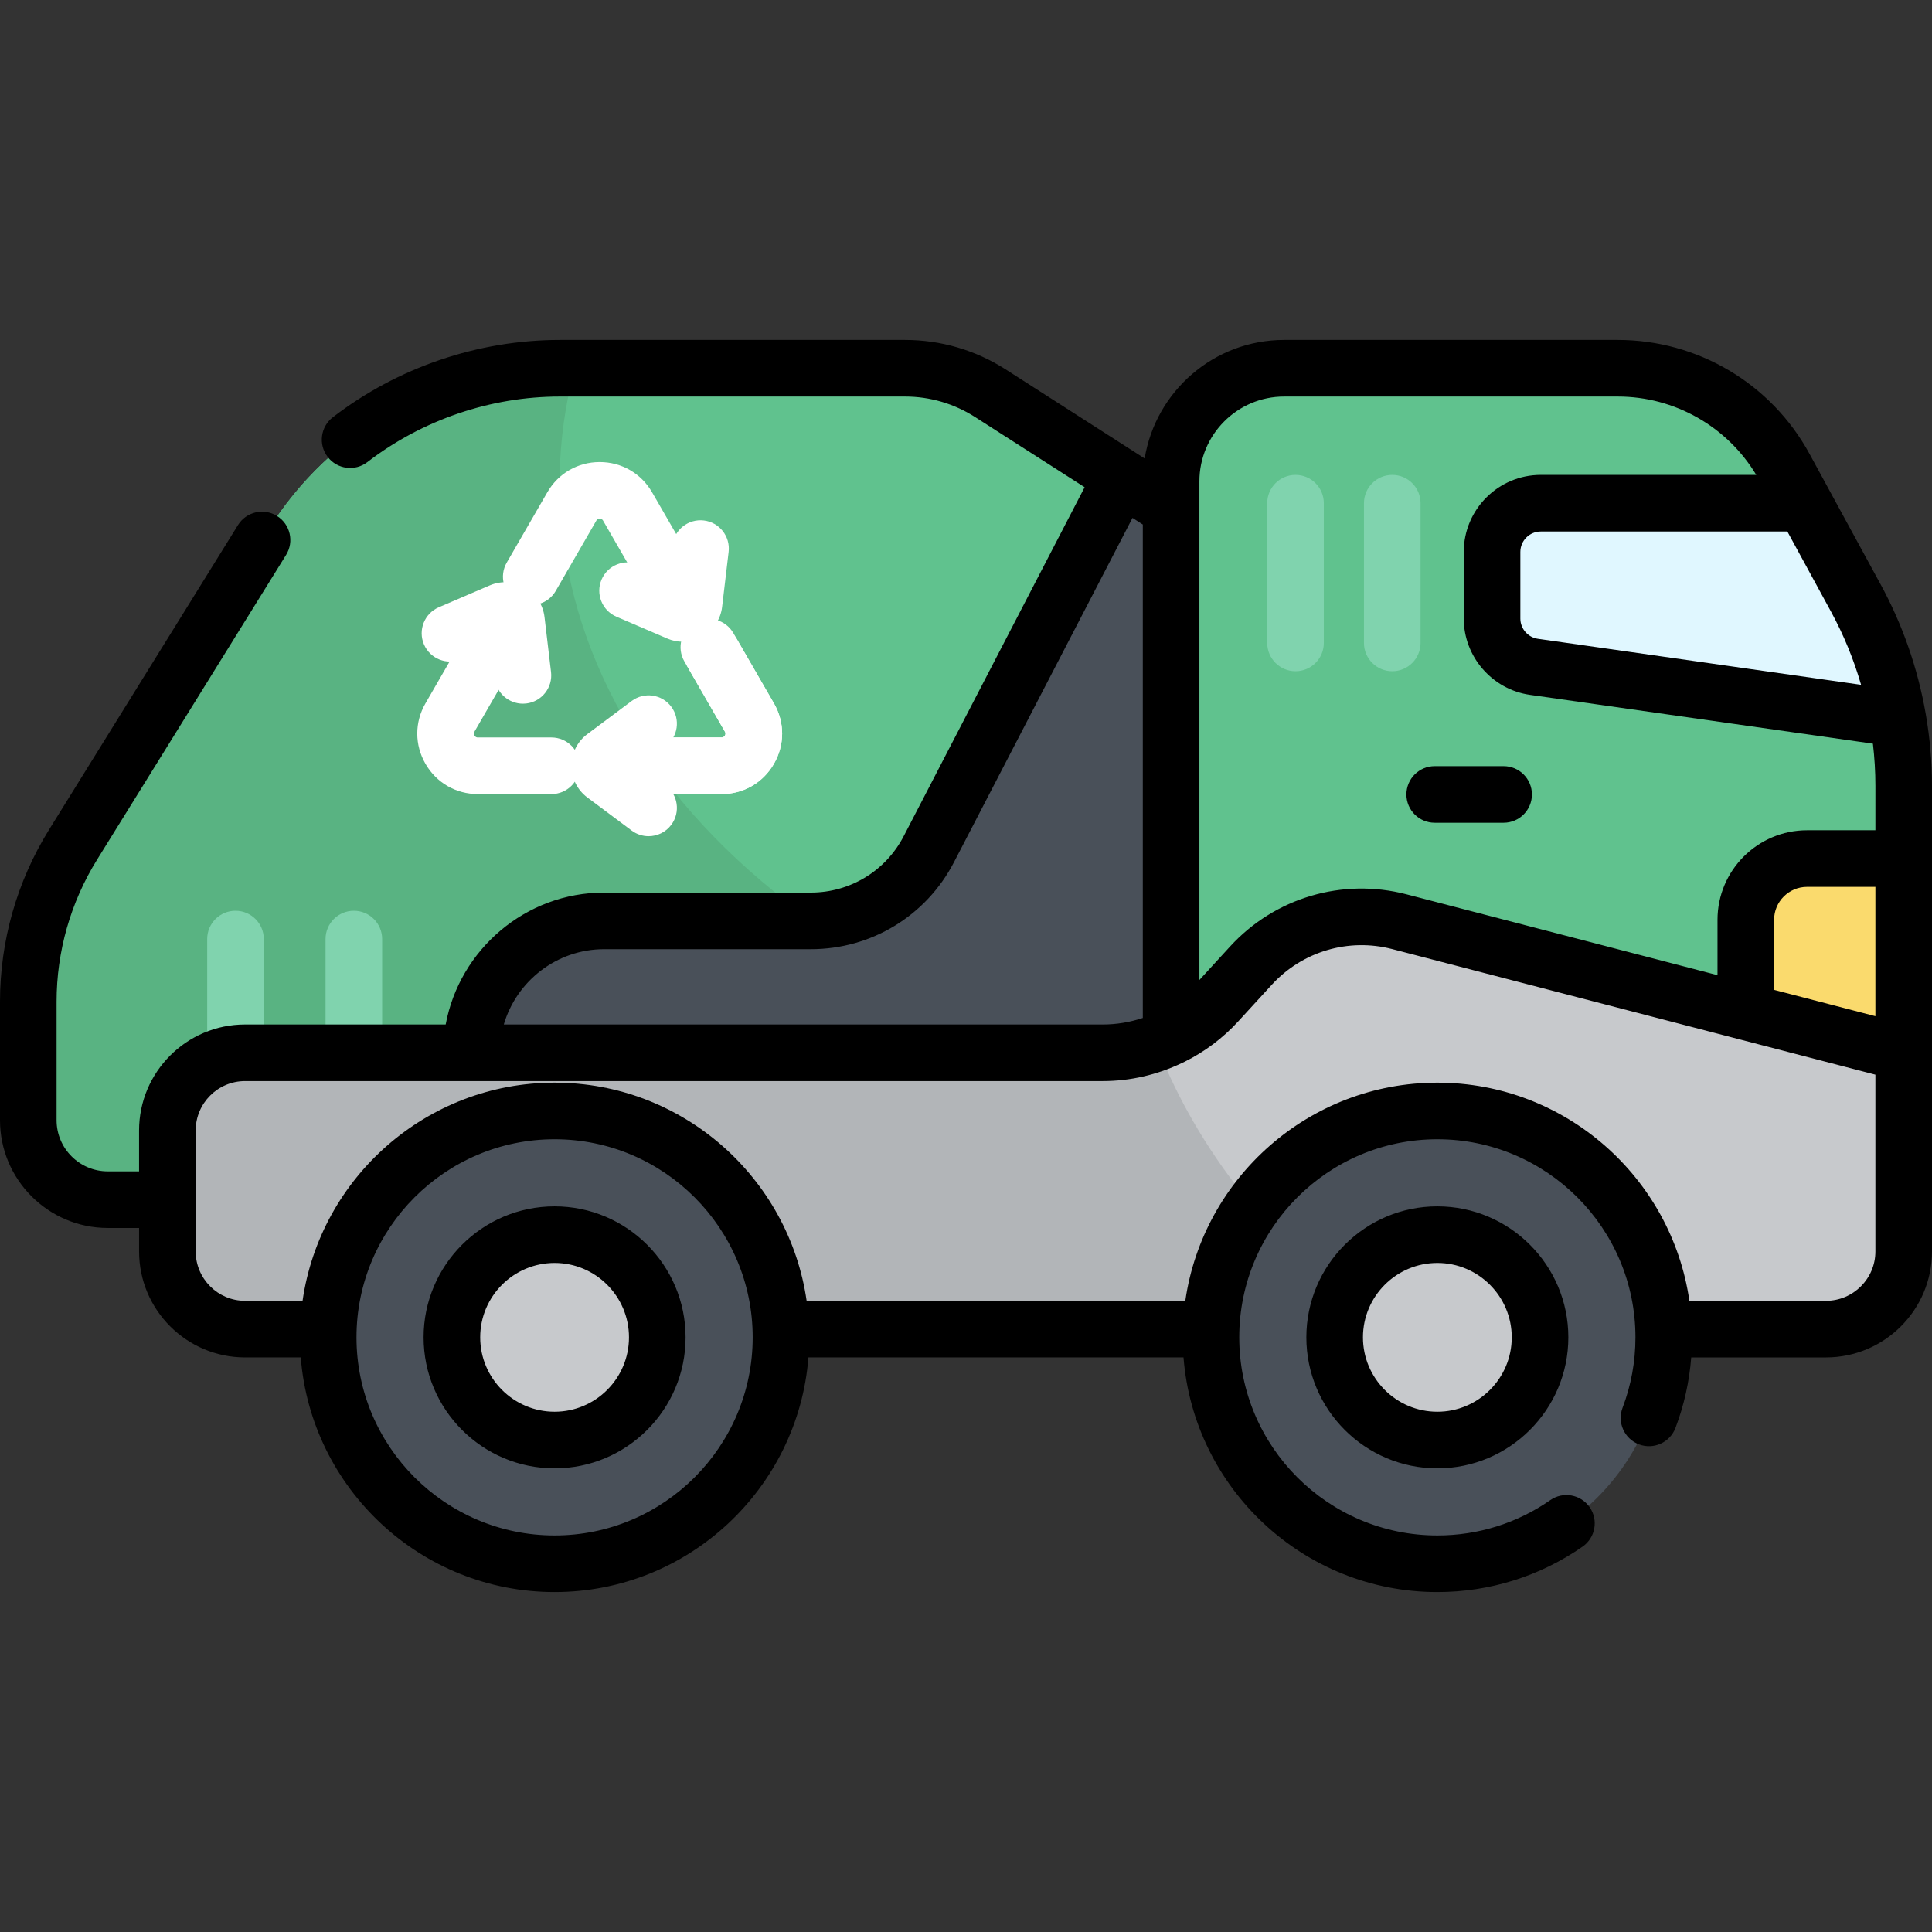<?xml version="1.0" encoding="iso-8859-1"?>
<!-- Generator: Adobe Illustrator 19.0.0, SVG Export Plug-In . SVG Version: 6.00 Build 0)  -->
<svg version="1.1" id="Capa_1" xmlns="http://www.w3.org/2000/svg" xmlns:xlink="http://www.w3.org/1999/xlink" x="0px" y="0px"
	 viewBox="0 0 511.999 511.999" style="enable-background:new 0 0 511.999 511.999;" xml:space="preserve">
<rect x="0" y="0" width="511.999" height="511.999" fill="#333333" stroke="none"/>
<path style="fill:#60C28E;" d="M7.5,296.868v-31.402c0-14.696,4.104-29.099,11.85-41.588l51.597-83.193
	c16.618-26.794,45.907-43.094,77.436-43.094h91.468c8.018,0,15.867,2.299,22.618,6.624l47.886,30.678V317.92H28.551
	C16.925,317.92,7.5,308.495,7.5,296.868z"/>
<path style="fill:#59B382;" d="M310.354,317.92v-33.462C189.117,257.269,131.998,173.641,152.326,97.592h-3.944
	c-31.529,0-60.818,16.299-77.436,43.093L19.35,223.878C11.604,236.367,7.5,250.77,7.5,265.467v31.402
	c0,11.626,9.425,21.051,21.051,21.051H310.354z"/>
<path style="fill:#495059;" d="M214.898,244.044h-54.803c-19.444,0-35.207,15.763-35.207,35.207v38.668h185.467V134.893
	l-13.106-8.396l-51.094,98.544C240.101,236.715,228.048,244.044,214.898,244.044z"/>
<g>
	<path style="fill:#FFFFFF;" d="M146.142,210.439h-19.504c-5.796,0-10.986-2.997-13.884-8.016c-2.898-5.02-2.897-11.012,0-16.031
		l16.144-27.963c2.071-3.587,6.657-4.817,10.245-2.745c3.587,2.071,4.816,6.658,2.745,10.245l-16.144,27.963
		c-0.074,0.128-0.298,0.516,0,1.031c0.297,0.516,0.746,0.516,0.893,0.516h19.504c4.142,0,7.5,3.358,7.5,7.5
		S150.284,210.439,146.142,210.439z"/>
	<path style="fill:#FFFFFF;" d="M191.216,210.439h-32.289c-4.142,0-7.5-3.358-7.5-7.5s3.358-7.5,7.5-7.5h32.289
		c0.147,0,0.595,0,0.893-0.516s0.074-0.904,0-1.031l-10.75-18.62c-2.071-3.587-0.842-8.174,2.745-10.245
		c3.587-2.072,8.174-0.842,10.245,2.745l10.75,18.62c2.898,5.019,2.898,11.012,0,16.031
		C202.202,207.443,197.012,210.439,191.216,210.439z"/>
	<path style="fill:#FFFFFF;" d="M182.467,169.682c-2.592,0-5.113-1.345-6.502-3.751l-16.145-27.963
		c-0.074-0.128-0.298-0.516-0.894-0.516c-0.595,0-0.819,0.388-0.893,0.516l-10.75,18.62c-2.071,3.587-6.658,4.815-10.245,2.745
		c-3.587-2.071-4.816-6.658-2.745-10.245l10.75-18.62c2.898-5.019,8.088-8.016,13.883-8.016c5.796,0,10.986,2.996,13.884,8.016
		l16.145,27.963c2.071,3.587,0.842,8.174-2.745,10.245C185.029,169.356,183.739,169.682,182.467,169.682z"/>
	<path style="fill:#FFFFFF;" d="M171.879,221.602c-1.561,0-3.135-0.486-4.482-1.492l-11.771-8.792
		c-2.629-1.964-4.199-5.096-4.199-8.378c0-3.282,1.57-6.414,4.2-8.378l11.77-8.792c3.318-2.479,8.018-1.798,10.497,1.521
		c2.479,3.318,1.798,8.018-1.521,10.497l-6.897,5.152l6.897,5.152c3.318,2.479,4,7.179,1.521,10.497
		C176.421,220.561,174.165,221.602,171.879,221.602z"/>
	<path style="fill:#FFFFFF;" d="M180.975,170.07c-1.402,0-2.807-0.279-4.12-0.843l-13.5-5.798c-3.806-1.634-5.566-6.045-3.931-9.851
		c1.635-3.807,6.046-5.565,9.851-3.932l7.911,3.397l1.013-8.549c0.487-4.113,4.216-7.054,8.33-6.565
		c4.113,0.487,7.053,4.217,6.565,8.33l-1.729,14.59c-0.386,3.259-2.314,6.185-5.156,7.825
		C184.605,169.602,182.792,170.07,180.975,170.07z"/>
	<path style="fill:#FFFFFF;" d="M138.571,186.483c-3.748,0-6.987-2.805-7.438-6.619l-1.013-8.549l-7.911,3.398
		c-3.806,1.634-8.216-0.126-9.851-3.932c-1.634-3.806,0.126-8.216,3.932-9.851l13.5-5.797c3.015-1.295,6.513-1.088,9.355,0.553
		c2.842,1.641,4.769,4.566,5.155,7.825l1.729,14.59c0.487,4.113-2.452,7.843-6.565,8.33
		C139.164,186.465,138.866,186.483,138.571,186.483z"/>
	<path style="fill:#FFFFFF;" d="M191.216,210.439h-32.289c-4.142,0-7.5-3.358-7.5-7.5s3.358-7.5,7.5-7.5h32.289
		c0.147,0,0.595,0,0.893-0.516s0.074-0.904,0-1.031l-9.752-16.891c-2.071-3.587-0.842-8.174,2.745-10.245
		c3.587-2.072,8.173-0.843,10.245,2.745l9.752,16.891c2.898,5.019,2.898,11.012,0,16.031
		C202.202,207.443,197.012,210.439,191.216,210.439z"/>
</g>
<g>
	<path style="fill:#80D3AE;" d="M93.772,301.911c-4.142,0-7.5-3.358-7.5-7.5v-45.553c0-4.142,3.358-7.5,7.5-7.5s7.5,3.358,7.5,7.5
		v45.553C101.272,298.553,97.915,301.911,93.772,301.911z"/>
	<path style="fill:#80D3AE;" d="M62.407,301.911c-4.142,0-7.5-3.358-7.5-7.5v-45.553c0-4.142,3.358-7.5,7.5-7.5s7.5,3.358,7.5,7.5
		v45.553C69.907,298.553,66.549,301.911,62.407,301.911z"/>
</g>
<path style="fill:#60C28E;" d="M428.72,97.592h-88.416c-16.541,0-29.949,13.409-29.949,29.949v151.455H504.5v-70.762
	c0-17.367-4.353-34.457-12.662-49.708l-18.882-34.659C464.133,107.671,447.164,97.592,428.72,97.592z"/>
<g>
	<path style="fill:#80D3AE;" d="M368.962,177.882c-4.142,0-7.5-3.358-7.5-7.5v-37.027c0-4.142,3.358-7.5,7.5-7.5s7.5,3.358,7.5,7.5
		v37.027C376.462,174.523,373.104,177.882,368.962,177.882z"/>
	<path style="fill:#80D3AE;" d="M343.326,177.882c-4.142,0-7.5-3.358-7.5-7.5v-37.027c0-4.142,3.358-7.5,7.5-7.5s7.5,3.358,7.5,7.5
		v37.027C350.826,174.523,347.468,177.882,343.326,177.882z"/>
</g>
<path style="fill:#FADA6D;" d="M478.887,227.529H504.5v51.467h-41.845V243.76C462.655,234.796,469.922,227.529,478.887,227.529z"/>
<path style="fill:#C7C9CC;" d="M483.913,352.229H64.945c-11.37,0-20.587-9.217-20.587-20.587v-32.059
	c0-11.37,9.217-20.587,20.587-20.587h227.286c11.548,0,22.565-4.849,30.365-13.365l8.913-9.731
	c9.951-10.865,25.092-15.342,39.352-11.636l133.64,34.731v52.645C504.5,343.012,495.283,352.229,483.913,352.229z"/>
<path style="fill:#B2B5B8;" d="M306.363,276.484c-4.483,1.638-9.258,2.512-14.132,2.512H64.945c-11.37,0-20.587,9.217-20.587,20.587
	v32.059c0,11.37,9.217,20.587,20.587,20.587h302.669C333.903,328.714,315.108,299.766,306.363,276.484z"/>
<circle style="fill:#495059;" cx="380.91" cy="354.41" r="59.997"/>
<circle style="fill:#C7C9CC;" cx="380.91" cy="354.41" r="27.21"/>
<circle style="fill:#495059;" cx="146.97" cy="354.41" r="59.997"/>
<circle style="fill:#C7C9CC;" cx="146.97" cy="354.41" r="27.21"/>
<path style="fill:#E0F7FF;" d="M406.501,176.712l96.452,13.733c-1.935-11.136-5.669-21.923-11.115-31.919l-13.714-25.172h-69.803
	c-7.13,0-12.911,5.78-12.911,12.911v17.665C395.41,170.358,400.138,175.807,406.501,176.712z"/>
<path d="M346.196,354.41c0,19.142,15.573,34.715,34.715,34.715s34.715-15.573,34.715-34.715s-15.573-34.715-34.715-34.715
	S346.196,335.268,346.196,354.41z M400.627,354.41c0,10.871-8.844,19.715-19.715,19.715s-19.715-8.844-19.715-19.715
	s8.844-19.715,19.715-19.715S400.627,343.539,400.627,354.41z M510.378,189.421c-0.021-0.154-0.049-0.305-0.079-0.457
	c-2.091-11.877-6.088-23.404-11.875-34.026l-13.693-25.134c-0.009-0.017-0.018-0.033-0.027-0.05l-5.162-9.475
	c-10.144-18.62-29.618-30.187-50.822-30.187h-88.417c-18.592,0-34.056,13.621-36.955,31.407l-1.984-1.271
	c-0.001-0.001-0.003-0.002-0.005-0.003l-34.846-22.324c-7.974-5.109-17.194-7.809-26.664-7.809h-91.468
	c-21.647,0-43.017,7.274-60.172,20.483c-3.282,2.527-3.895,7.236-1.368,10.518c2.527,3.283,7.237,3.895,10.519,1.368
	c14.547-11.2,32.667-17.369,51.021-17.369h91.468c6.596,0,13.018,1.881,18.572,5.439l29.017,18.59l-47.944,92.468
	c-4.782,9.224-14.208,14.954-24.598,14.954h-54.804c-20.837,0-38.307,15.114-41.98,34.953h-53.17
	c-15.487,0-28.086,12.6-28.086,28.086v10.836h-8.308c-7.472,0-13.551-6.079-13.551-13.551v-31.402
	c0-13.31,3.708-26.324,10.723-37.635l50.097-80.775c2.183-3.52,1.1-8.143-2.42-10.327c-3.522-2.184-8.145-1.1-10.327,2.42
	l-50.097,80.775C4.487,233.613,0,249.36,0,265.467v31.402c0,15.743,12.808,28.551,28.551,28.551h8.308v6.222
	c0,15.487,12.6,28.086,28.086,28.086h14.759c2.724,34.739,31.842,62.179,67.268,62.179s64.545-27.44,67.268-62.179h99.403
	c2.724,34.739,31.842,62.179,67.268,62.179c13.847,0,27.156-4.164,38.489-12.043c3.401-2.365,4.241-7.038,1.877-10.439
	c-2.365-3.401-7.037-4.242-10.439-1.877c-8.807,6.123-19.155,9.359-29.926,9.359c-28.947,0-52.497-23.55-52.497-52.497
	c0-28.947,23.55-52.498,52.497-52.498c28.947,0,52.498,23.55,52.498,52.498c0,6.438-1.15,12.722-3.418,18.678
	c-1.474,3.871,0.469,8.204,4.34,9.678c3.87,1.474,8.204-0.469,9.678-4.34c2.289-6.014,3.68-12.284,4.179-18.697h35.724
	c15.487,0,28.086-12.6,28.086-28.086V208.233C512,201.921,511.444,195.624,510.378,189.421z M473.67,140.854l11.582,21.26
	c3.352,6.153,6.014,12.656,7.951,19.367l-85.645-12.194c-2.65-0.377-4.648-2.68-4.648-5.356v-17.666
	c0-2.983,2.427-5.411,5.411-5.411H473.67z M160.095,251.544h54.804c16.015,0,30.542-8.832,37.914-23.049l47.311-91.247l2.731,1.75
	v130.766c-3.397,1.132-6.982,1.734-10.624,1.734h-158.72C136.883,259.992,147.548,251.544,160.095,251.544z M146.972,406.907
	c-28.947,0-52.498-23.55-52.498-52.497c0-28.947,23.55-52.498,52.498-52.498c28.947,0,52.497,23.55,52.497,52.498
	C199.47,383.357,175.919,406.907,146.972,406.907z M497,331.642c0,7.216-5.871,13.086-13.086,13.086h-36.209
	c-4.711-32.647-32.862-57.816-66.793-57.816s-62.082,25.17-66.793,57.816H213.765c-4.711-32.647-32.862-57.816-66.793-57.816
	s-62.082,25.17-66.793,57.816H64.945c-7.216,0-13.086-5.871-13.086-13.086v-32.059c0-7.216,5.871-13.086,13.086-13.086h227.286
	c7.314,0,14.467-1.676,20.953-4.77c0.262-0.107,0.517-0.225,0.763-0.359c5.292-2.637,10.116-6.234,14.179-10.67l8.913-9.73
	c8.096-8.84,20.332-12.458,31.934-9.443L497,284.797V331.642z M497,269.299l-26.845-6.977v-18.561c0-4.815,3.917-8.732,8.732-8.732
	H497V269.299z M497,220.029h-18.113c-13.086,0-23.732,10.646-23.732,23.732v14.663l-82.408-21.417
	c-16.991-4.417-34.913,0.883-46.769,13.829l-8.123,8.868V127.541c0-12.378,10.071-22.449,22.449-22.449h88.417
	c15.086,0,28.971,7.918,36.706,20.762h-57.105c-11.254,0-20.411,9.156-20.411,20.411v17.666c0,10.097,7.538,18.784,17.534,20.207
	l90.894,12.941c0.433,3.698,0.662,7.423,0.662,11.155L497,220.029L497,220.029z M398.475,203.038h-18.263
	c-4.142,0-7.5,3.358-7.5,7.5s3.358,7.5,7.5,7.5h18.263c4.142,0,7.5-3.358,7.5-7.5S402.617,203.038,398.475,203.038z
	 M146.972,319.695c-19.142,0-34.715,15.573-34.715,34.715s15.573,34.715,34.715,34.715s34.715-15.573,34.715-34.715
	S166.114,319.695,146.972,319.695z M146.972,374.125c-10.871,0-19.715-8.844-19.715-19.715s8.844-19.715,19.715-19.715
	s19.715,8.844,19.715,19.715S157.843,374.125,146.972,374.125z"/>
<g>
</g>
<g>
</g>
<g>
</g>
<g>
</g>
<g>
</g>
<g>
</g>
<g>
</g>
<g>
</g>
<g>
</g>
<g>
</g>
<g>
</g>
<g>
</g>
<g>
</g>
<g>
</g>
<g>
</g>
</svg>
